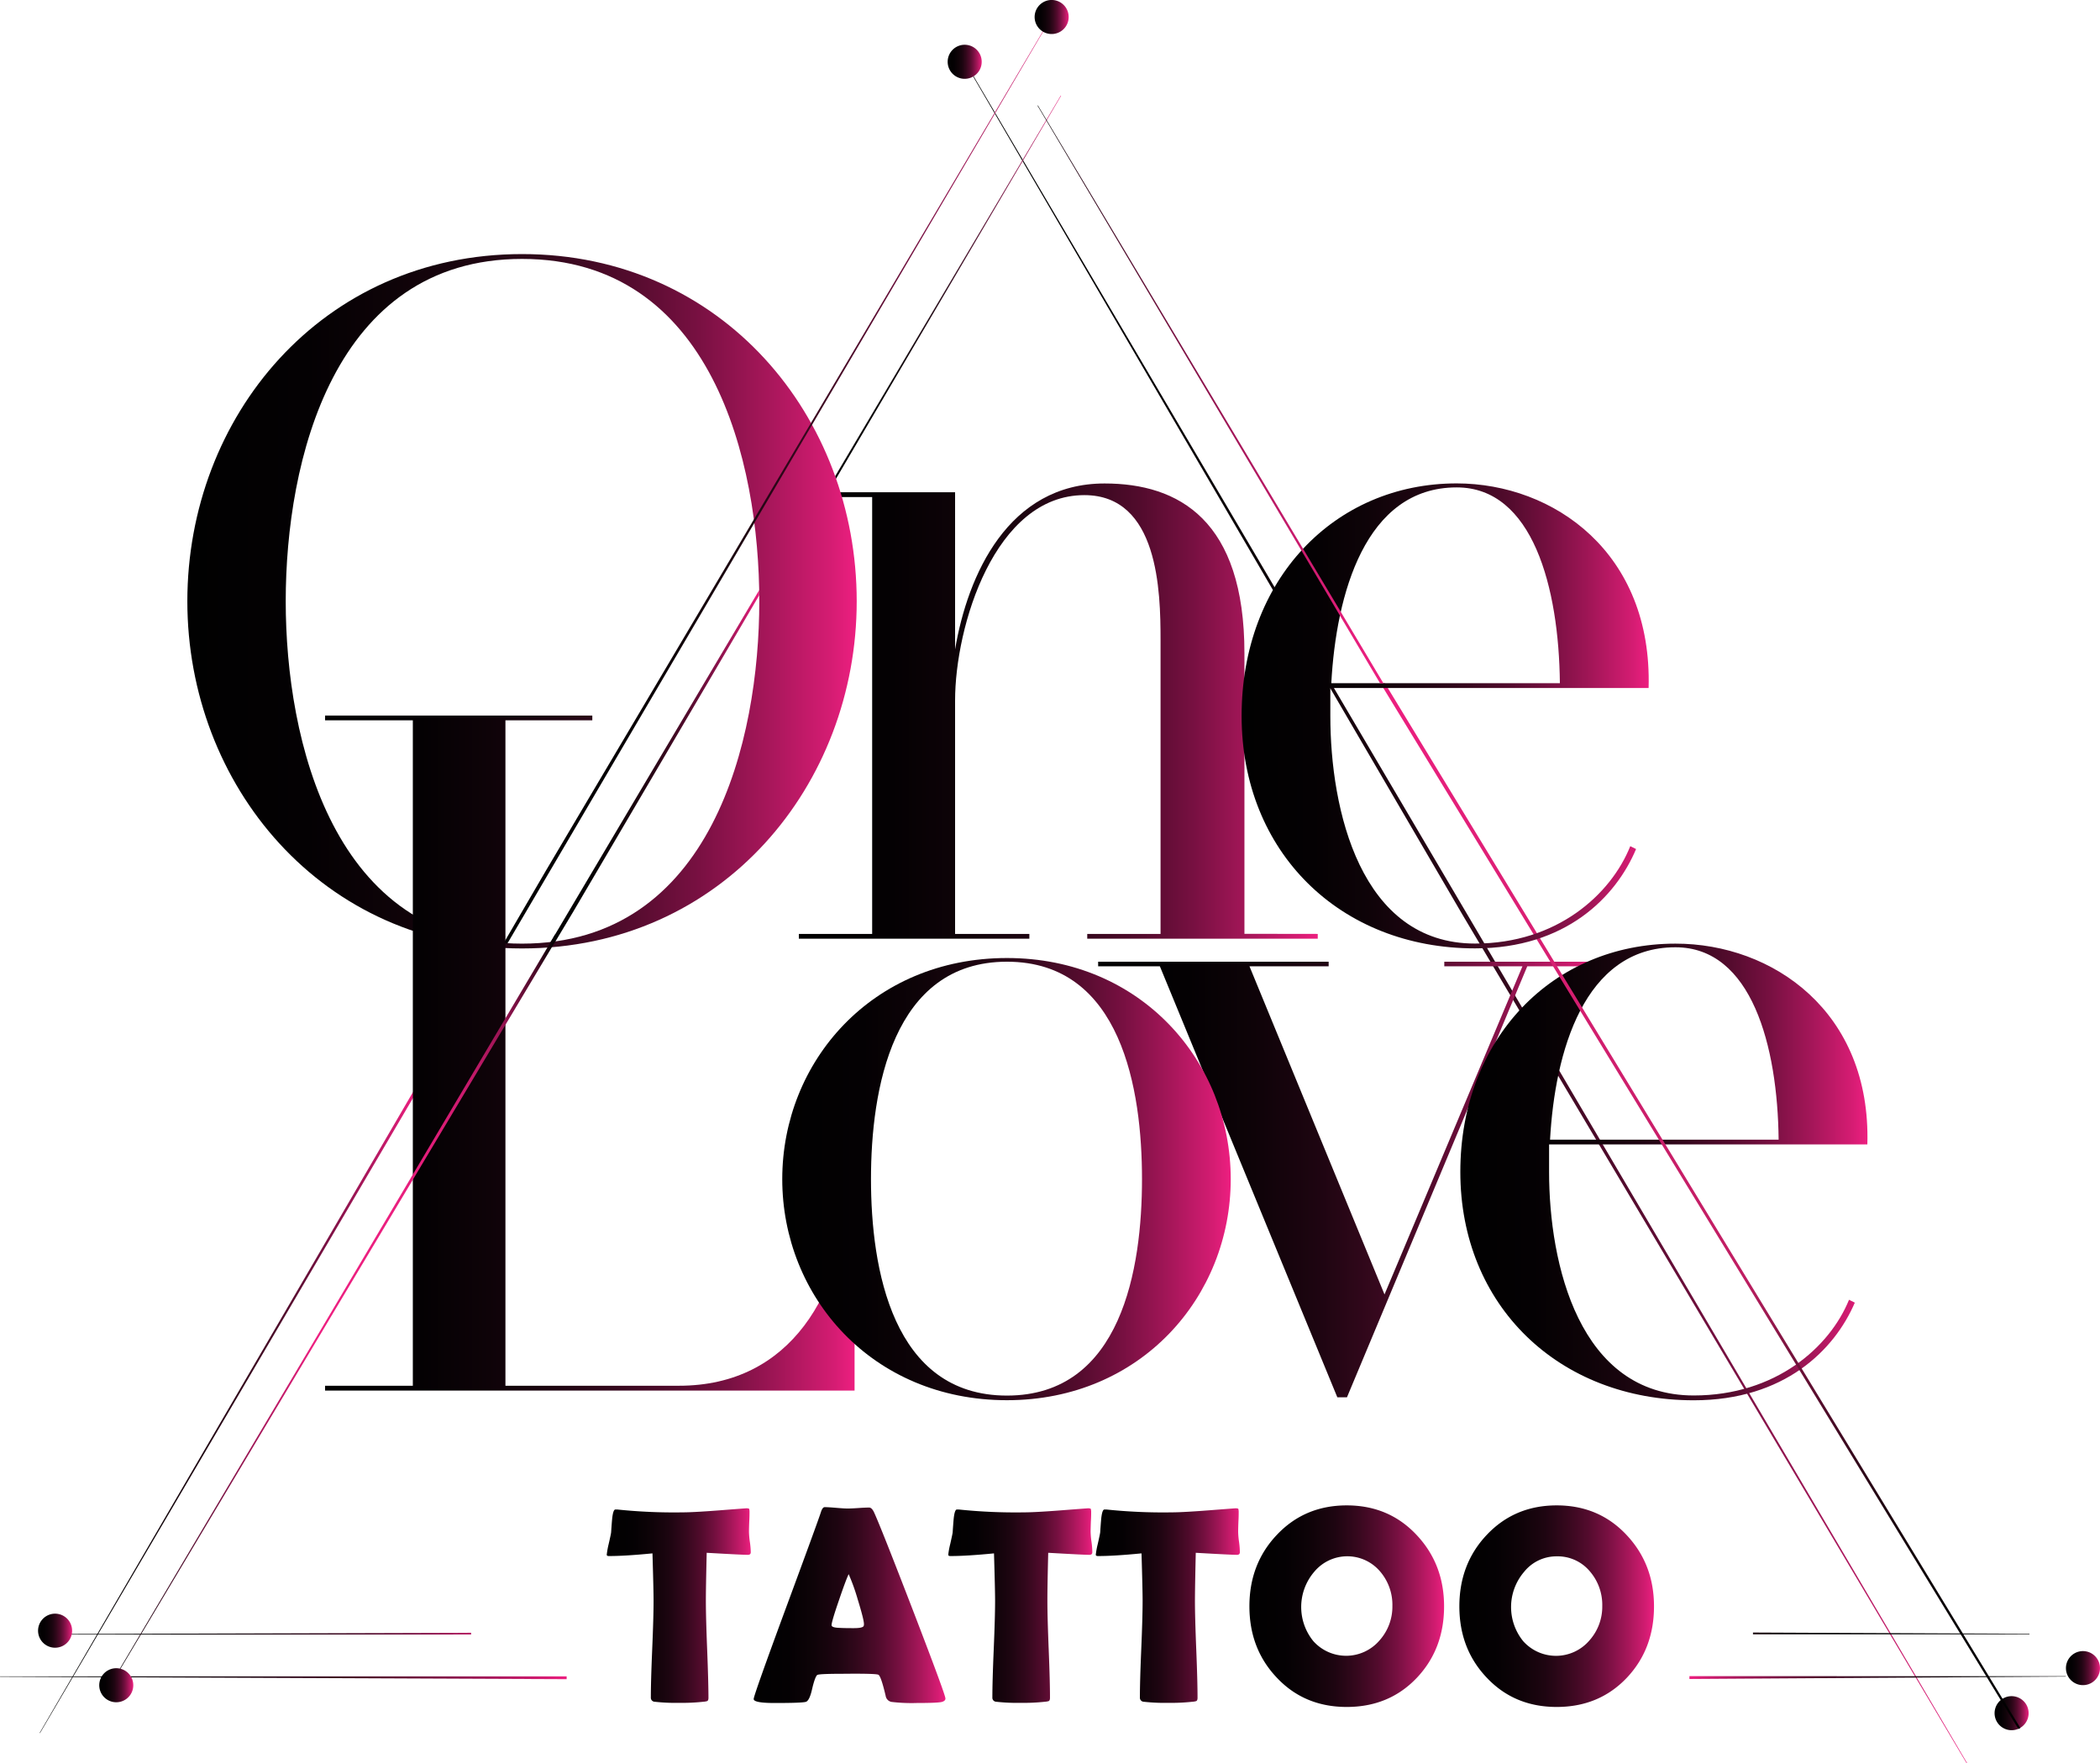 <svg xmlns="http://www.w3.org/2000/svg" xmlns:xlink="http://www.w3.org/1999/xlink" viewBox="0 0 785.77 659.81"><defs><style>.cls-1{fill:url(#linear-gradient);}.cls-2{fill:url(#linear-gradient-2);}.cls-3{fill:url(#linear-gradient-3);}.cls-4{fill:url(#linear-gradient-4);}.cls-5{fill:url(#linear-gradient-5);}.cls-6{fill:url(#linear-gradient-6);}.cls-7{fill:url(#linear-gradient-7);}.cls-8{fill:url(#linear-gradient-8);}.cls-9{fill:url(#linear-gradient-9);}.cls-10{fill:url(#linear-gradient-10);}.cls-11{fill:url(#linear-gradient-11);}.cls-12{fill:url(#linear-gradient-12);}.cls-13{fill:url(#linear-gradient-13);}.cls-14{fill:url(#linear-gradient-14);}.cls-15{fill:url(#linear-gradient-15);}.cls-16{fill:url(#linear-gradient-16);}.cls-17{fill:url(#linear-gradient-17);}.cls-18{fill:url(#linear-gradient-18);}.cls-19{fill:url(#linear-gradient-19);}.cls-20{fill:url(#linear-gradient-20);}.cls-21{fill:url(#linear-gradient-21);}.cls-22{fill:url(#linear-gradient-22);}.cls-23{fill:url(#linear-gradient-23);}.cls-24{fill:url(#linear-gradient-24);}.cls-25{fill:url(#linear-gradient-25);}.cls-26{fill:url(#linear-gradient-26);}.cls-27{fill:url(#linear-gradient-27);}.cls-28{fill:url(#linear-gradient-28);}.cls-29{fill:url(#linear-gradient-29);}.cls-30{fill:url(#linear-gradient-30);}.cls-31{fill:url(#linear-gradient-31);}</style><linearGradient id="linear-gradient" x1="360.97" y1="341.47" x2="735.99" y2="341.47" gradientUnits="userSpaceOnUse"><stop offset="0" stop-color="#010101"/><stop offset="0.18" stop-color="#040103"/><stop offset="0.31" stop-color="#0e0308"/><stop offset="0.44" stop-color="#1e0511"/><stop offset="0.55" stop-color="#35081d"/><stop offset="0.66" stop-color="#530b2d"/><stop offset="0.76" stop-color="#771041"/><stop offset="0.86" stop-color="#a31658"/><stop offset="0.96" stop-color="#d41c72"/><stop offset="1" stop-color="#ed1f80"/></linearGradient><linearGradient id="linear-gradient-2" x1="354.6" y1="23.13" x2="367.34" y2="23.13" xlink:href="#linear-gradient"/><linearGradient id="linear-gradient-3" x1="746.33" y1="641.1" x2="759.07" y2="641.1" xlink:href="#linear-gradient"/><linearGradient id="linear-gradient-4" x1="410.87" y1="441.39" x2="598.89" y2="441.39" xlink:href="#linear-gradient"/><linearGradient id="linear-gradient-5" x1="546.42" y1="438.53" x2="698.76" y2="438.53" xlink:href="#linear-gradient"/><linearGradient id="linear-gradient-6" x1="750.82" y1="649.61" x2="521.65" y2="252.68" gradientUnits="userSpaceOnUse"><stop offset="0" stop-color="#010101"/><stop offset="0.08" stop-color="#040103"/><stop offset="0.15" stop-color="#0e0307"/><stop offset="0.21" stop-color="#1e0510"/><stop offset="0.26" stop-color="#35091c"/><stop offset="0.31" stop-color="#530d2b"/><stop offset="0.36" stop-color="#77133d"/><stop offset="0.4" stop-color="#a21a53"/><stop offset="0.43" stop-color="#bf1e62"/><stop offset="1" stop-color="#ed1f80"/></linearGradient><linearGradient id="linear-gradient-7" x1="205.69" y1="286.96" x2="284.11" y2="286.96" xlink:href="#linear-gradient"/><linearGradient id="linear-gradient-8" x1="298.91" y1="266.11" x2="493.07" y2="266.11" xlink:href="#linear-gradient"/><linearGradient id="linear-gradient-9" x1="464.58" y1="267.92" x2="616.91" y2="267.92" xlink:href="#linear-gradient"/><linearGradient id="linear-gradient-10" x1="312.45" y1="107.48" x2="397.02" y2="107.48" xlink:href="#linear-gradient"/><linearGradient id="linear-gradient-11" x1="14.87" y1="528.49" x2="154.64" y2="528.49" xlink:href="#linear-gradient"/><linearGradient id="linear-gradient-12" x1="70.1" y1="224.97" x2="320.56" y2="224.97" xlink:href="#linear-gradient"/><linearGradient id="linear-gradient-13" x1="188.41" y1="179.73" x2="393.47" y2="179.73" xlink:href="#linear-gradient"/><linearGradient id="linear-gradient-14" x1="121.63" y1="394.05" x2="319.76" y2="394.05" xlink:href="#linear-gradient"/><linearGradient id="linear-gradient-15" x1="-3041.57" y1="-8014.1" x2="-3176.41" y2="-8014.1" gradientTransform="translate(-3492.63 -8645.12) rotate(180) scale(1.16)" xlink:href="#linear-gradient"/><linearGradient id="linear-gradient-16" x1="0" y1="627.85" x2="212.03" y2="627.85" xlink:href="#linear-gradient"/><linearGradient id="linear-gradient-17" x1="40.45" y1="490.75" x2="207.8" y2="490.75" gradientUnits="userSpaceOnUse"><stop offset="0" stop-color="#010101"/><stop offset="0.06" stop-color="#18040d"/><stop offset="0.18" stop-color="#540c2e"/><stop offset="0.36" stop-color="#b21860"/><stop offset="0.46" stop-color="#ed1f80"/><stop offset="0.63" stop-color="#eb1f7f"/><stop offset="0.71" stop-color="#e41e7b"/><stop offset="0.76" stop-color="#d71c74"/><stop offset="0.81" stop-color="#c51a6b"/><stop offset="0.85" stop-color="#ae175e"/><stop offset="0.89" stop-color="#91134f"/><stop offset="0.92" stop-color="#6f0f3c"/><stop offset="0.96" stop-color="#470a27"/><stop offset="0.98" stop-color="#1c040f"/><stop offset="1" stop-color="#010101"/></linearGradient><linearGradient id="linear-gradient-18" x1="292.7" y1="441.24" x2="460.51" y2="441.24" xlink:href="#linear-gradient"/><linearGradient id="linear-gradient-19" x1="388.24" y1="147.55" x2="517.62" y2="147.55" gradientUnits="userSpaceOnUse"><stop offset="0" stop-color="#010101"/><stop offset="0.15" stop-color="#31071b"/><stop offset="0.38" stop-color="#73103e"/><stop offset="0.59" stop-color="#a8165b"/><stop offset="0.77" stop-color="#cd1b6f"/><stop offset="0.91" stop-color="#e51e7b"/><stop offset="1" stop-color="#ed1f80"/></linearGradient><linearGradient id="linear-gradient-20" x1="-11760.81" y1="-8014.12" x2="-11850.39" y2="-8014.12" gradientTransform="matrix(1.16, 0, 0, -1.16, 14343.47, -8645.12)" xlink:href="#linear-gradient"/><linearGradient id="linear-gradient-21" x1="10077.81" y1="627.78" x2="10218.67" y2="627.78" gradientTransform="matrix(-1, 0, 0, 1, 10850.84, 0)" xlink:href="#linear-gradient"/><linearGradient id="linear-gradient-22" x1="37.09" y1="630.63" x2="49.83" y2="630.63" xlink:href="#linear-gradient"/><linearGradient id="linear-gradient-23" x1="14.25" y1="610.18" x2="26.99" y2="610.18" xlink:href="#linear-gradient"/><linearGradient id="linear-gradient-24" x1="387.1" y1="6.36" x2="399.84" y2="6.36" xlink:href="#linear-gradient"/><linearGradient id="linear-gradient-25" x1="773.03" y1="624.27" x2="785.77" y2="624.27" xlink:href="#linear-gradient"/><linearGradient id="linear-gradient-26" x1="227.04" y1="600.94" x2="280.92" y2="600.94" xlink:href="#linear-gradient"/><linearGradient id="linear-gradient-27" x1="282" y1="600.64" x2="353.76" y2="600.64" xlink:href="#linear-gradient"/><linearGradient id="linear-gradient-28" x1="354.83" y1="600.94" x2="408.72" y2="600.94" xlink:href="#linear-gradient"/><linearGradient id="linear-gradient-29" x1="410.04" y1="600.94" x2="463.93" y2="600.94" xlink:href="#linear-gradient"/><linearGradient id="linear-gradient-30" x1="467.5" y1="601.04" x2="540.34" y2="601.04" xlink:href="#linear-gradient"/><linearGradient id="linear-gradient-31" x1="546.06" y1="601.04" x2="618.89" y2="601.04" xlink:href="#linear-gradient"/></defs><g id="Layer_2" data-name="Layer 2"><path class="cls-1" d="M735.83,659.77,547.19,342.24,361,23.28a.1.1,0,0,1,0-.14.1.1,0,0,1,.13,0L736,659.68a.09.09,0,1,1-.15.09Z"/><path class="cls-2" d="M366.46,19.9a6.37,6.37,0,1,0-2.26,8.71A6.37,6.37,0,0,0,366.46,19.9Z"/><path class="cls-3" d="M758.19,637.87a6.37,6.37,0,1,0-2.26,8.71A6.37,6.37,0,0,0,758.19,637.87Z"/><path class="cls-4" d="M598.89,361.61H571.47L504,522.89h-3.6L434,361.61h-23.1v-1.73h86.25v1.73H467.53l50.52,122.78,51.61-122.78H540.42v-1.73h58.47Z"/><path class="cls-5" d="M698.72,428.25H579.63v10.28c0,34.39,11.19,83.67,54.13,83.67,30.68,0,50.89-18.08,58.1-35.81l2.17,1.07C686.45,505.18,667.68,524,633.76,524c-50.52,0-87.34-35.45-87.34-85.44s34.65-85.44,80.49-85.44C663.36,353.09,700.16,378.62,698.72,428.25Zm-33.2-1.77c-.36-35.1-10.11-72-38.61-72-34.29,0-45.12,39.35-46.92,72Z"/><path class="cls-6" d="M755.18,646.92a.79.79,0,0,0,.75-.34L518.18,255.65H516.5Z"/><path class="cls-7" d="M207.56,352.75l6.89-11.51,69.63-118.48,0-1.94L205.69,353.09C206.32,353,206.94,352.87,207.56,352.75Z"/><path class="cls-8" d="M493.07,349.48v1.8H406.82v-1.8h27.43V239.41c0-18-.73-54.13-28.51-54.13-33.57,0-48.37,49.08-48.37,76.86v87.34h27.79v1.8H298.91v-1.8h27.43V186H298.91V184.2h58.46V243c4.7-27.79,19.85-62.08,55.94-62.08,27.79,0,52.33,13.72,52.33,63.52v105Z"/><path class="cls-9" d="M616.87,257.45H497.78v10.47c0,35,11.19,85.17,54.14,85.17,30.67,0,50.88-18.41,58.09-36.45l2.17,1.08c-7.57,18-26.34,37.17-60.26,37.17-50.53,0-87.34-36.09-87.34-87s34.64-87,80.48-87C581.51,180.94,618.31,206.93,616.87,257.45Zm-33.2-1.8c-.36-35.73-10.11-73.26-38.61-73.26-34.29,0-45.11,40.06-46.92,73.26Z"/><path class="cls-10" d="M397,35.86,312.49,178.31l.31.87L397,35.9a.08.08,0,0,0,0-.11.08.08,0,0,0-.11,0l-84.43,142.4a.36.36,0,0,1,0,.09Z"/><path class="cls-11" d="M15,648.44,154.64,410.57v-2.1L14.88,648.4a.07.07,0,0,0,0,.1.07.07,0,0,0,.1,0L154.64,410.72v-.15Z"/><path class="cls-12" d="M320.56,225c0,68.57-50.17,129.92-125.23,129.92S70.1,293.54,70.1,225c0-68.92,50.16-129.92,125.23-129.92S320.56,156.05,320.56,225Zm-36.45,0c0-52.32-17.69-128.11-88.78-128.11-70.73,0-88.42,75.79-88.42,128.11,0,52,17.69,128.12,88.42,128.12C266.42,353.09,284.11,276.94,284.11,225Z"/><path class="cls-13" d="M281.59,195.19l-77.4,130.74L188.41,353c.48,0,1,0,1.48,0l91.88-156.46,21.75-37,90-153.16a.7.7,0,0,1-.1-.08"/><path class="cls-14" d="M319.76,442.77v77.59H121.63v-1.8h32.84v-249H121.63v-1.8h100v1.8H189.12v249h64.95c41.87,0,61.72-34.65,63.88-75.79Z"/><path class="cls-15" d="M20.63,611.55H176.28V611l-155.65.47a.1.1,0,0,0-.1.1.11.11,0,0,0,.1.1H176.28v-.1Z"/><path class="cls-16" d="M0,627.32H0c0,.08,0,.14.1.14l211.93.91v-1.06Z"/><path class="cls-17" d="M40.45,631.86h0l.14.11L207.8,352.26v-2.73Z"/><path class="cls-18" d="M460.51,441.24c0,43.94-33.56,82.73-83.73,82.73-50.52,0-84.08-38.79-84.08-82.73s33.56-82.74,84.08-82.74C427,358.5,460.51,397.3,460.51,441.24Zm-33.2,0c0-33.3-7.58-81.36-50.53-81.36s-50.88,48.06-50.88,81.36,7.94,81,50.88,81S427.31,474.54,427.31,441.24Z"/><path class="cls-19" d="M517.62,255.65h-1.25l-15.46-26.08-14.15-23.89L388.24,39.59s0-.12,0-.12.08,0,.12,0l99,165.52,13.87,23.2Z"/><path class="cls-20" d="M759.33,611.48H655.92v-.57l103.41.47s.06,0,.06.1,0,.1-.06.1H655.92v-.1Z"/><path class="cls-21" d="M773,627.25h0c0,.08,0,.14-.06.14l-140.8.91v-1.06Z"/><path class="cls-22" d="M49,627.41a6.37,6.37,0,1,0-2.26,8.71A6.37,6.37,0,0,0,49,627.41Z"/><path class="cls-23" d="M26.11,607a6.37,6.37,0,1,0-2.26,8.71A6.37,6.37,0,0,0,26.11,607Z"/><path class="cls-24" d="M399,3.14a6.37,6.37,0,1,0-2.26,8.71A6.37,6.37,0,0,0,399,3.14Z"/><path class="cls-25" d="M784.89,621a6.37,6.37,0,1,0-2.25,8.71A6.37,6.37,0,0,0,784.89,621Z"/><path class="cls-26" d="M280.92,580.84c0,.69-.37,1-1.12,1q-1.94,0-15.37-.77-.31,12.92-.31,18,0,6,.48,18.13t.49,18.13c0,.65-.15,1.06-.46,1.23a6,6,0,0,1-1.43.25,71.85,71.85,0,0,1-9,.41,68.9,68.9,0,0,1-9.24-.41,1.49,1.49,0,0,1-1.43-1.58q0-6,.51-18.08t.51-18.08q0-4-.41-17.78-10.22,1-16.29,1c-.55,0-.82-.17-.82-.51a30.5,30.5,0,0,1,.71-3.94c.55-2.38.85-3.83.92-4.34.11-1.6.22-3.2.36-4.8.24-2.55.65-3.83,1.23-3.83l.71,0a205.27,205.27,0,0,0,24.47,1.07q4.59,0,16.95-1l6.69-.51a2.86,2.86,0,0,1,1.18.13c.1.08.17.42.2,1,0,.91,0,2.19-.1,3.83-.07,1.8-.1,3.08-.1,3.83a30.89,30.89,0,0,0,.33,3.75A30.91,30.91,0,0,1,280.92,580.84Z"/><path class="cls-27" d="M353.76,635.6c0,.61-.43,1-1.28,1.27-1,.28-4.19.41-9.5.41a63.38,63.38,0,0,1-9.4-.41,2.72,2.72,0,0,1-2.19-2.29q-1.74-7.37-2.71-7.87T315,626.35c-5.79,0-8.87.16-9.24.46q-.87.83-1.94,5.47c-.65,2.82-1.43,4.36-2.35,4.59q-1.74.42-11.65.41-7.81,0-7.81-1.48,0-1.32,11.54-32.64,12.51-33.85,13.59-37.23c.4-1.29.88-1.94,1.43-1.94.91,0,2.34.09,4.26.25s3.36.26,4.32.26,2.27-.06,4.06-.18,3.12-.18,4-.18c.64,0,1.24.56,1.79,1.69q2.49,5.35,14.6,36.77Q353.77,634.22,353.76,635.6Zm-36.21-46.53q-1.08,2.25-3.63,9.75-2.76,8-2.76,9.35,0,.92,3.06,1c1.06.07,2.8.1,5.22.1,2.24,0,3.49-.27,3.72-.81a1.94,1.94,0,0,0,.11-.72c0-1.12-.79-4.22-2.35-9.29A74,74,0,0,0,317.55,589.07Z"/><path class="cls-28" d="M408.72,580.84c0,.69-.38,1-1.13,1q-1.93,0-15.37-.77-.32,12.92-.31,18,0,6,.49,18.13t.48,18.13c0,.65-.15,1.06-.46,1.23a6,6,0,0,1-1.43.25,71.85,71.85,0,0,1-9,.41,68.9,68.9,0,0,1-9.24-.41,1.49,1.49,0,0,1-1.43-1.58q0-6,.51-18.08t.51-18.08q0-4-.41-17.78-10.21,1-16.29,1c-.55,0-.82-.17-.82-.51a29.49,29.49,0,0,1,.72-3.94c.54-2.38.85-3.83.92-4.34.1-1.6.22-3.2.35-4.8.24-2.55.65-3.83,1.23-3.83l.71,0a205.38,205.38,0,0,0,24.47,1.07q4.59,0,17-1l6.69-.51a2.83,2.83,0,0,1,1.17.13c.1.08.17.42.21,1,0,.91,0,2.19-.11,3.83-.06,1.8-.1,3.08-.1,3.83a30.89,30.89,0,0,0,.33,3.75A29.37,29.37,0,0,1,408.72,580.84Z"/><path class="cls-29" d="M463.93,580.84c0,.69-.38,1-1.12,1q-1.95,0-15.38-.77-.3,12.92-.31,18,0,6,.49,18.13t.48,18.13c0,.65-.15,1.06-.46,1.23a5.91,5.91,0,0,1-1.43.25,71.67,71.67,0,0,1-9,.41,69,69,0,0,1-9.25-.41,1.5,1.5,0,0,1-1.43-1.58q0-6,.51-18.08t.51-18.08q0-4-.41-17.78-10.22,1-16.29,1c-.54,0-.82-.17-.82-.51a29.49,29.49,0,0,1,.72-3.94c.54-2.38.85-3.83.92-4.34.1-1.6.22-3.2.35-4.8.24-2.55.65-3.83,1.23-3.83l.72,0a205.08,205.08,0,0,0,24.46,1.07q4.6,0,17-1l6.69-.51a2.93,2.93,0,0,1,1.18.13c.1.08.16.42.2,1,0,.91,0,2.19-.1,3.83-.07,1.8-.1,3.08-.1,3.83a30.89,30.89,0,0,0,.33,3.75A30.91,30.91,0,0,1,463.93,580.84Z"/><path class="cls-30" d="M540.34,601.12q0,15.93-10.17,26.71-10.36,10.93-26.25,10.93t-26.2-11Q467.51,617,467.5,601.12t10.22-26.71q10.42-11.08,26.2-11.08t26.15,11.08Q540.34,585.33,540.34,601.12ZM521,601a19.17,19.17,0,0,0-4.65-13,16.09,16.09,0,0,0-24.61.2,20.23,20.23,0,0,0-.31,25.94,16.46,16.46,0,0,0,24.77-.3A18.94,18.94,0,0,0,521,601Z"/><path class="cls-31" d="M618.89,601.12q0,15.93-10.16,26.71-10.37,10.93-26.25,10.93t-26.21-11Q546.06,617,546.06,601.12t10.21-26.71q10.43-11.08,26.21-11.08t26.15,11.08Q618.89,585.33,618.89,601.12Zm-19.36-.1a19.21,19.21,0,0,0-4.64-13,15.67,15.67,0,0,0-12.41-5.62,15.5,15.5,0,0,0-12.21,5.82,20.23,20.23,0,0,0-.31,25.94,16.46,16.46,0,0,0,24.77-.3A18.94,18.94,0,0,0,599.53,601Z"/></g></svg>